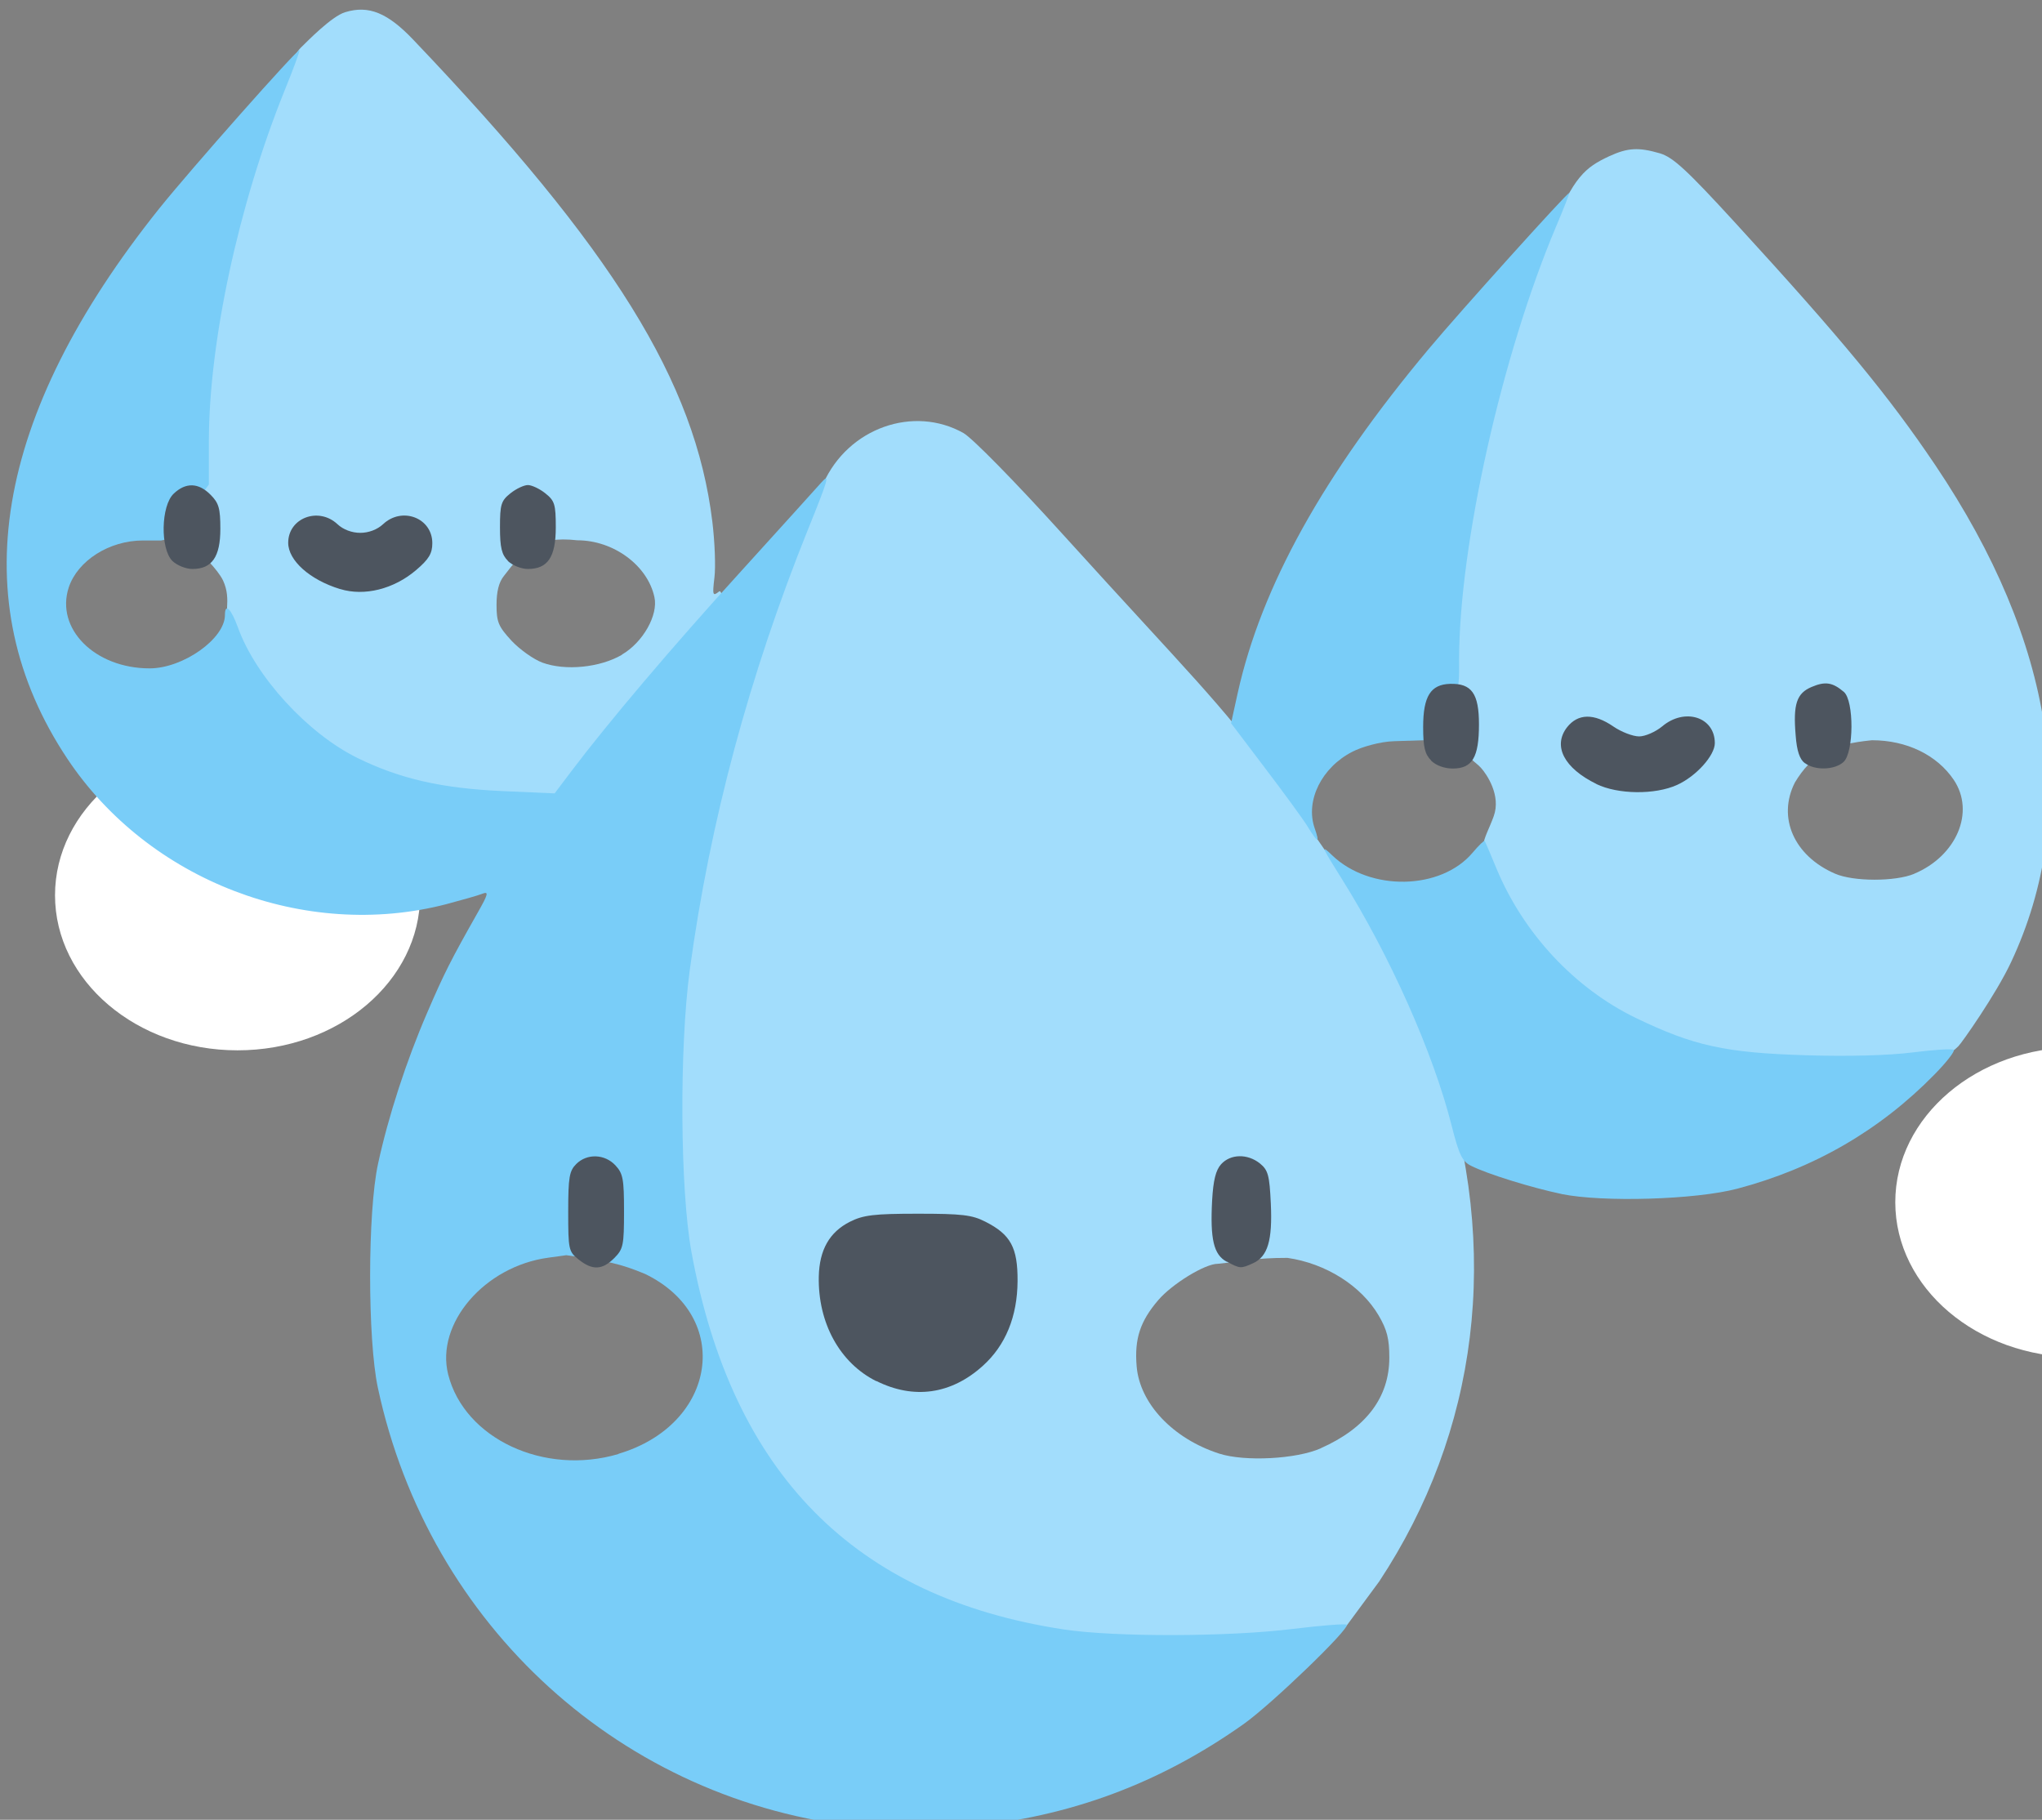 <?xml version="1.0" encoding="UTF-8" standalone="no"?>
<!-- Created with Inkscape (http://www.inkscape.org/) -->

<svg
   width="7.126mm"
   height="6.35mm"
   viewBox="0 0 7.126 6.35"
   version="1.1"
   id="svg16685"
   inkscape:version="1.1.2 (b8e25be833, 2022-02-05)"
   sodipodi:docname="viz_24px.svg"
   xmlns:inkscape="http://www.inkscape.org/namespaces/inkscape"
   xmlns:sodipodi="http://sodipodi.sourceforge.net/DTD/sodipodi-0.dtd"
   xmlns="http://www.w3.org/2000/svg"
   xmlns:svg="http://www.w3.org/2000/svg">
  <rect x="0" y="0" width="7.126" height="6.35" fill="#808080" stroke="none"/>
  <sodipodi:namedview
     id="namedview16687"
     pagecolor="#ffffff"
     bordercolor="#666666"
     borderopacity="1.0"
     inkscape:pageshadow="2"
     inkscape:pageopacity="0.0"
     inkscape:pagecheckerboard="false"
     inkscape:document-units="mm"
     showgrid="false"
     fit-margin-top="0"
     fit-margin-left="0"
     fit-margin-right="0"
     fit-margin-bottom="0"
     inkscape:zoom="5.6568543"
     inkscape:cx="-8.5736697"
     inkscape:cy="16.970563"
     inkscape:window-width="1920"
     inkscape:window-height="1009"
     inkscape:window-x="-8"
     inkscape:window-y="-8"
     inkscape:window-maximized="1"
     inkscape:current-layer="layer1" />
  <defs
     id="defs16682" />
  <g
     inkscape:label="Layer 1"
     inkscape:groupmode="layer"
     id="layer1"
     transform="translate(-69.766,-111.119)">
    <ellipse
       style="fill:#ffffff;stroke-width:0.265"
       id="path1351"
       cx="70.595"
       cy="114.243"
       rx="0.637"
       ry="0.541" />
    <ellipse
       style="fill:#ffffff;stroke-width:0.265"
       id="path1351-0"
       cx="72.743"
       cy="114.175"
       rx="0.637"
       ry="0.541" />
    <ellipse
       style="fill:#ffffff;stroke-width:0.316"
       id="path1351-5"
       cx="72.788"
       cy="118.25"
       rx="0.761"
       ry="0.647" />
    <ellipse
       style="fill:#ffffff;stroke-width:0.321"
       id="path1351-2"
       cx="76.42"
       cy="118.271"
       rx="0.772"
       ry="0.656" />
    <ellipse
       style="fill:#ffffff;stroke-width:0.265"
       id="path1351-1"
       cx="79.611"
       cy="115.37"
       rx="0.637"
       ry="0.541" />
    <ellipse
       style="fill:#ffffff;stroke-width:0.265"
       id="path1351-4"
       cx="77.017"
       cy="115.314"
       rx="0.637"
       ry="0.541" />
    <g
       id="g1319"
       transform="matrix(0.667,0,0,0.667,23.254,37.037)">
      <path
         style="fill:#a2ddfc;stroke-width:0.021"
         d="m 75.421,119.694 c -0.21,-0.022 -0.515,-0.132 -0.703,-0.204 -0.73,-0.28 -1.232,-0.919 -1.402,-1.829 -0.046,-0.246 -0.082,-1.018 -0.05,-1.341 0.087,-0.873 0.402,-1.889 0.774,-2.722 0.131,-0.294 0.475,-0.411 0.734,-0.265 0.046,0.026 0.269,0.253 0.519,0.529 0.678,0.748 0.813,0.867 1.117,1.278 0.14,0.206 0.245,0.366 0.385,0.559 0.166,0.27 0.391,0.707 0.47,0.939 0.329,0.974 0.198,1.925 -0.316,2.703 l -0.174,0.236 -0.132,0.046 c -0.396,0.138 -0.867,0.109 -1.221,0.071 z m 1.222,-1.05 c 0.237,-0.105 0.359,-0.266 0.359,-0.474 0,-0.099 -0.012,-0.146 -0.056,-0.221 -0.091,-0.155 -0.276,-0.272 -0.477,-0.301 -0.168,-3e-5 -0.227,0.017 -0.365,0.031 -0.067,0 -0.238,0.105 -0.311,0.19 -0.095,0.111 -0.125,0.203 -0.113,0.346 0.016,0.195 0.19,0.379 0.432,0.457 0.134,0.043 0.404,0.029 0.532,-0.028 z m 2.212,-2.06 c -0.495,-0.048 -1.021,-0.401 -1.288,-0.898 -0.128,-0.174 -0.066,-0.217 -0.019,-0.348 0.04,-0.109 -0.037,-0.221 -0.066,-0.253 -0.036,-0.04 -0.072,-0.043 -0.042,-0.087 0.022,-0.031 0.017,-0.063 0.017,-0.148 0,-0.11 -0.008,-0.117 -0.065,-0.162 l -0.13,-0.104 0.009,-0.404 c 0.01,-0.451 0.298,-1.199 0.579,-1.9 0.115,-0.288 0.178,-0.337 0.302,-0.395 0.098,-0.045 0.154,-0.048 0.267,-0.015 0.068,0.021 0.139,0.086 0.391,0.361 0.561,0.612 0.804,0.907 1.048,1.269 0.625,0.929 0.762,1.823 0.397,2.601 -0.078,0.167 -0.259,0.424 -0.276,0.44 -0.078,0.077 -0.153,0.08 -0.24,0.072 -0.326,-0.05 -0.612,0.015 -0.885,-0.029 z m 0.892,-0.945 c 0.223,-0.093 0.321,-0.324 0.208,-0.492 -0.088,-0.13 -0.246,-0.207 -0.428,-0.207 -0.215,0.021 -0.315,0.075 -0.403,0.221 -0.093,0.183 -0.005,0.384 0.21,0.477 0.096,0.042 0.315,0.042 0.414,8.6e-4 z m -7.548,-0.397 c -0.335,-0.084 -0.575,-0.128 -0.814,-0.305 -0.205,-0.152 -0.476,-0.482 -0.464,-0.686 0.003,-0.051 0.003,-0.095 -0.021,-0.147 -0.028,-0.059 -0.122,-0.147 -0.122,-0.147 0,0 0.009,-0.213 -0.075,-0.326 -0.146,-0.185 0.222,-1.419 0.532,-2.155 0.039,-0.093 0.031,-0.122 0.082,-0.169 0.02,-0.019 0.151,-0.155 0.223,-0.176 0.122,-0.037 0.221,0.003 0.356,0.145 1.044,1.095 1.475,1.788 1.564,2.52 0.013,0.106 0.018,0.237 0.011,0.293 -0.011,0.093 -0.009,0.099 0.024,0.073 0.02,-0.015 0.029,0.099 -0.036,0.167 -0.163,0.173 -0.421,0.371 -0.612,0.662 -0.274,0.417 -0.122,0.292 -0.141,0.292 -0.019,1.2e-4 -0.184,-0.034 -0.224,-0.029 -0.104,-0.017 -0.188,0.011 -0.285,-0.013 z m 0.788,-0.75 c 0.11,-0.064 0.191,-0.207 0.17,-0.301 -0.036,-0.166 -0.214,-0.297 -0.403,-0.297 -0.221,-0.025 -0.286,0.059 -0.384,0.186 -0.027,0.033 -0.039,0.082 -0.039,0.152 0,0.09 0.01,0.113 0.078,0.187 0.043,0.046 0.116,0.098 0.162,0.115 0.12,0.044 0.301,0.026 0.416,-0.041 z"
         id="path473"
         sodipodi:nodetypes="sssssssccsscssscsccssssscsccssscsssssssscccsscscccscsccsssssssssccccsccsssccccc" />
      <path
         style="fill:#79cdf8;stroke-width:0.021"
         d="m 74.243,120.625 c -1.252,-0.13 -2.266,-1.05 -2.533,-2.298 -0.054,-0.253 -0.054,-0.918 9.54e-4,-1.171 0.054,-0.249 0.148,-0.538 0.257,-0.79 0.089,-0.207 0.124,-0.276 0.265,-0.525 0.055,-0.097 0.058,-0.111 0.024,-0.098 -0.022,0.009 -0.108,0.033 -0.19,0.055 -0.739,0.191 -1.557,-0.123 -1.982,-0.762 -0.547,-0.822 -0.385,-1.793 0.48,-2.876 0.164,-0.205 0.726,-0.839 0.735,-0.83 0.003,0.003 -0.032,0.099 -0.079,0.214 -0.24,0.595 -0.395,1.314 -0.395,1.833 v 0.225 l -0.091,0.126 c -0.064,0.088 0.088,0.114 -0.038,0.141 l -0.121,0.026 h -0.095 c -0.176,0 -0.341,0.105 -0.388,0.245 -0.071,0.216 0.136,0.424 0.423,0.424 0.175,0 0.394,-0.155 0.394,-0.279 0,-0.065 0.032,-0.034 0.068,0.065 0.093,0.258 0.365,0.555 0.626,0.683 0.222,0.109 0.442,0.159 0.759,0.173 l 0.272,0.012 0.086,-0.114 c 0.194,-0.257 0.528,-0.651 0.881,-1.039 0.205,-0.226 0.398,-0.439 0.428,-0.473 0.047,-0.053 0.037,-0.018 -0.069,0.244 -0.308,0.765 -0.514,1.532 -0.619,2.306 -0.055,0.407 -0.051,1.15 0.009,1.476 0.212,1.158 0.853,1.808 1.949,1.974 0.265,0.04 0.859,0.039 1.198,-0.003 0.148,-0.018 0.274,-0.028 0.281,-0.022 0.019,0.019 -0.393,0.416 -0.538,0.519 -0.442,0.313 -0.914,0.488 -1.453,0.538 -0.255,0.024 -0.302,0.024 -0.544,-0.001 z m -1.274,-1.952 c 0.516,-0.153 0.6,-0.718 0.139,-0.941 -0.127,-0.053 -0.198,-0.068 -0.412,-0.098 l -0.094,0.013 c -0.334,0.045 -0.591,0.345 -0.524,0.611 0.085,0.336 0.503,0.531 0.891,0.416 z m 4.935,-1.359 c -0.158,-0.033 -0.39,-0.105 -0.475,-0.148 -0.046,-0.023 -0.062,-0.057 -0.101,-0.21 -0.095,-0.378 -0.324,-0.892 -0.576,-1.293 -0.103,-0.164 -0.11,-0.18 -0.049,-0.121 0.198,0.19 0.569,0.183 0.735,-0.014 0.032,-0.038 0.06,-0.065 0.063,-0.061 0.003,0.004 0.031,0.07 0.062,0.145 0.141,0.339 0.409,0.626 0.729,0.781 0.303,0.146 0.467,0.182 0.889,0.195 0.224,0.007 0.436,10e-4 0.561,-0.015 0.11,-0.014 0.206,-0.02 0.213,-0.013 0.007,0.007 -0.038,0.065 -0.101,0.129 -0.286,0.292 -0.63,0.491 -1.031,0.597 -0.219,0.058 -0.705,0.072 -0.92,0.028 z m -1.329,-1.922 c -0.024,-0.039 -0.125,-0.177 -0.223,-0.306 l -0.178,-0.235 0.035,-0.159 c 0.124,-0.557 0.448,-1.141 1,-1.8 0.163,-0.195 0.722,-0.815 0.734,-0.815 0.003,0 -0.027,0.078 -0.067,0.172 -0.286,0.676 -0.508,1.669 -0.509,2.268 -1.5e-5,0.094 0.004,0.166 -0.031,0.166 -0.105,0 -0.122,0.03 -0.122,0.17 v 0.086 l -0.187,0.006 c -0.073,0.002 -0.17,0.03 -0.218,0.055 -0.161,0.082 -0.247,0.256 -0.198,0.399 0.029,0.083 0.018,0.081 -0.037,-0.008 z"
         id="path469"
         sodipodi:nodetypes="sssssssssssscsscssssssscssssssssssssssccssssssssssssssssssssscssssssscssss" />
      <path
         style="fill:#4d555f;stroke-width:0.021"
         d="m 74.318,118.293 c -0.191,-0.095 -0.306,-0.305 -0.301,-0.547 0.003,-0.14 0.056,-0.233 0.163,-0.287 0.07,-0.035 0.125,-0.042 0.355,-0.042 0.23,-2e-5 0.284,0.006 0.354,0.042 0.132,0.067 0.169,0.135 0.168,0.31 -0.001,0.186 -0.063,0.337 -0.182,0.444 -0.165,0.149 -0.361,0.177 -0.557,0.079 z m -1.557,-0.636 c -0.053,-0.042 -0.055,-0.052 -0.055,-0.251 0,-0.18 0.006,-0.213 0.042,-0.249 0.056,-0.056 0.149,-0.053 0.205,0.007 0.04,0.043 0.045,0.072 0.045,0.241 0,0.177 -0.004,0.197 -0.051,0.244 -0.063,0.063 -0.114,0.065 -0.186,0.008 z m 3.39,0.011 c -0.068,-0.037 -0.087,-0.117 -0.076,-0.322 0.006,-0.104 0.019,-0.157 0.047,-0.188 0.049,-0.054 0.138,-0.056 0.203,-0.004 0.043,0.035 0.05,0.062 0.057,0.21 0.009,0.193 -0.016,0.277 -0.093,0.312 -0.064,0.029 -0.068,0.029 -0.138,-0.009 z m 1.935,-2.499 c -0.17,-0.083 -0.23,-0.199 -0.154,-0.297 0.057,-0.072 0.14,-0.074 0.242,-0.004 0.042,0.029 0.103,0.052 0.135,0.052 0.032,0 0.086,-0.024 0.12,-0.052 0.118,-0.1 0.276,-0.05 0.276,0.087 0,0.065 -0.098,0.174 -0.198,0.219 -0.115,0.052 -0.309,0.05 -0.422,-0.005 z m -0.865,-0.123 c -0.033,-0.033 -0.042,-0.07 -0.042,-0.175 0,-0.161 0.039,-0.223 0.141,-0.226 0.113,-0.003 0.151,0.051 0.151,0.212 0,0.173 -0.035,0.231 -0.137,0.231 -0.044,0 -0.088,-0.016 -0.114,-0.042 z m 1.955,0.014 c -0.027,-0.02 -0.042,-0.064 -0.048,-0.145 -0.014,-0.164 0.005,-0.221 0.084,-0.254 0.071,-0.03 0.109,-0.024 0.168,0.026 0.054,0.046 0.053,0.318 -0.002,0.367 -0.046,0.042 -0.149,0.045 -0.201,0.006 z m -7.664,-0.911 c -0.157,-0.048 -0.271,-0.149 -0.271,-0.242 0,-0.13 0.159,-0.19 0.258,-0.097 0.03,0.028 0.075,0.045 0.119,0.045 0.044,0 0.089,-0.017 0.119,-0.045 0.1,-0.094 0.258,-0.033 0.258,0.099 0,0.054 -0.018,0.084 -0.085,0.141 -0.116,0.099 -0.27,0.138 -0.397,0.099 z m -0.877,-0.147 c -0.064,-0.064 -0.06,-0.289 0.007,-0.352 0.063,-0.06 0.13,-0.058 0.193,0.006 0.043,0.043 0.051,0.071 0.051,0.178 0,0.147 -0.044,0.21 -0.146,0.21 -0.035,0 -0.081,-0.019 -0.105,-0.042 z m 1.756,0 c -0.033,-0.033 -0.042,-0.07 -0.042,-0.176 0,-0.12 0.006,-0.139 0.055,-0.178 0.03,-0.024 0.071,-0.043 0.091,-0.043 0.02,0 0.061,0.019 0.091,0.043 0.049,0.039 0.055,0.057 0.055,0.178 0,0.156 -0.042,0.218 -0.146,0.218 -0.035,0 -0.081,-0.019 -0.105,-0.042 z"
         id="path463" />
    </g>
  </g>
</svg>

